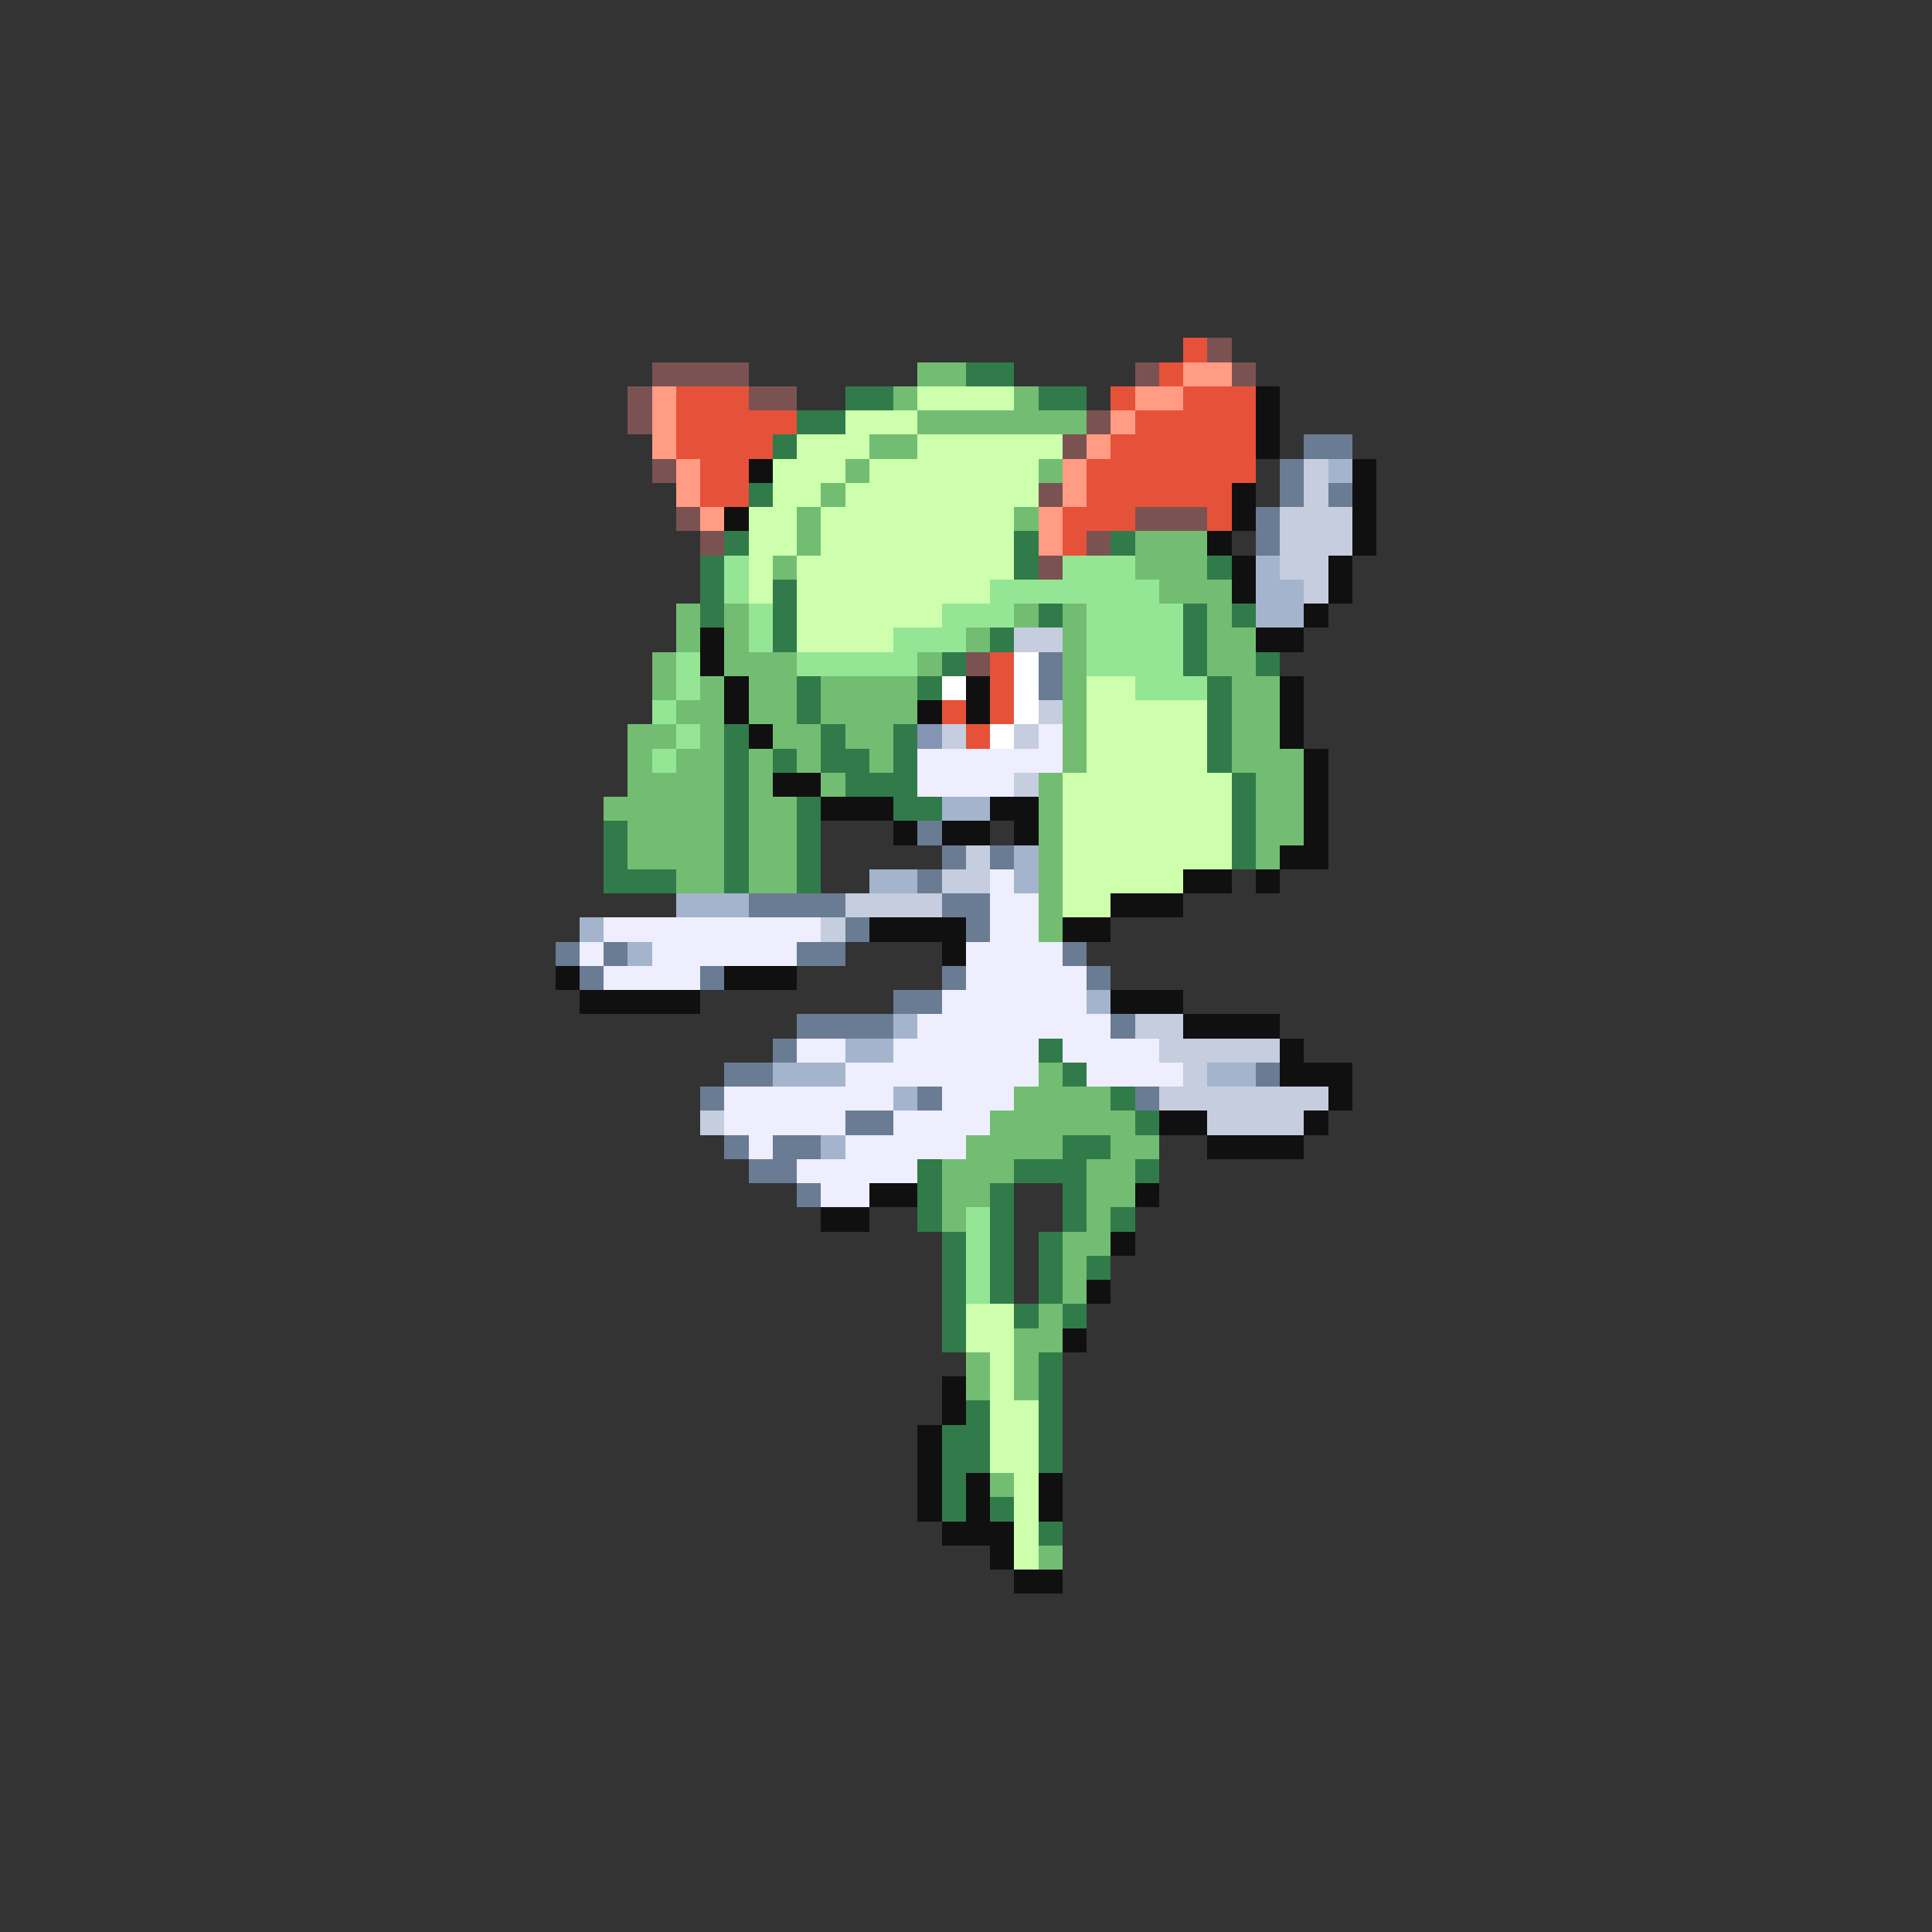 <svg xmlns="http://www.w3.org/2000/svg" viewBox="0 -0.5 80 80" shape-rendering="crispEdges">
<rect x="0" y="-0.5" width="80" height="80" fill="#333333" stroke="none"/>
<path stroke="#e65239" d="M49 14h1M48 15h1M28 16h3M46 16h1M49 16h3M28 17h5M47 17h5M28 18h4M46 18h6M29 19h2M45 19h7M29 20h2M45 20h6M44 21h3M50 21h1M44 22h1M41 27h1M41 28h1M39 29h1M41 29h1M40 30h1" />
<path stroke="#7b5252" d="M50 14h1M27 15h4M47 15h1M51 15h1M26 16h1M31 16h2M26 17h1M45 17h1M44 18h1M27 19h1M43 20h1M28 21h1M47 21h3M29 22h1M45 22h1M43 23h1M40 27h1" />
<path stroke="#73bd73" d="M38 15h2M37 16h1M42 16h1M38 17h7M36 18h2M35 19h1M43 19h1M34 20h1M33 21h1M42 21h1M33 22h1M47 22h3M32 23h1M47 23h3M48 24h3M28 25h1M30 25h1M42 25h1M44 25h1M50 25h1M28 26h1M30 26h1M40 26h1M44 26h1M50 26h2M27 27h1M30 27h3M38 27h1M44 27h1M50 27h2M27 28h1M29 28h1M31 28h2M34 28h4M44 28h1M51 28h2M28 29h2M31 29h2M34 29h4M44 29h1M51 29h2M26 30h2M29 30h1M32 30h2M35 30h2M44 30h1M51 30h2M26 31h1M28 31h2M31 31h1M33 31h1M36 31h1M44 31h1M51 31h3M26 32h4M31 32h1M34 32h1M43 32h1M52 32h2M25 33h5M31 33h2M43 33h1M52 33h2M26 34h4M31 34h2M43 34h1M52 34h2M26 35h4M31 35h2M43 35h1M52 35h1M28 36h2M31 36h2M43 36h1M43 37h1M43 38h1M43 44h1M42 45h4M41 46h6M40 47h4M46 47h2M39 48h3M45 48h2M39 49h2M45 49h2M39 50h1M45 50h1M44 51h2M44 52h1M44 53h1M43 54h1M42 55h2M40 56h1M42 56h1M40 57h1M42 57h1M41 61h1M43 64h1" />
<path stroke="#317b4a" d="M40 15h2M35 16h2M43 16h2M33 17h2M32 18h1M31 20h1M30 22h1M42 22h1M46 22h1M29 23h1M42 23h1M50 23h1M29 24h1M32 24h1M29 25h1M32 25h1M43 25h1M49 25h1M51 25h1M32 26h1M41 26h1M49 26h1M39 27h1M49 27h1M52 27h1M33 28h1M38 28h1M50 28h1M33 29h1M50 29h1M30 30h1M34 30h1M37 30h1M50 30h1M30 31h1M32 31h1M34 31h2M37 31h1M50 31h1M30 32h1M35 32h3M51 32h1M30 33h1M33 33h1M37 33h2M51 33h1M25 34h1M30 34h1M33 34h1M51 34h1M25 35h1M30 35h1M33 35h1M51 35h1M25 36h3M30 36h1M33 36h1M43 43h1M44 44h1M46 45h1M47 46h1M44 47h2M38 48h1M42 48h3M47 48h1M38 49h1M41 49h1M44 49h1M38 50h1M41 50h1M44 50h1M46 50h1M39 51h1M41 51h1M43 51h1M39 52h1M41 52h1M43 52h1M45 52h1M39 53h1M41 53h1M43 53h1M39 54h1M42 54h1M44 54h1M39 55h1M43 56h1M43 57h1M40 58h1M43 58h1M39 59h2M43 59h1M39 60h2M43 60h1M39 61h1M39 62h1M41 62h1M43 63h1" />
<path stroke="#ff9c83" d="M49 15h2M27 16h1M47 16h2M27 17h1M46 17h1M27 18h1M45 18h1M28 19h1M44 19h1M28 20h1M44 20h1M29 21h1M43 21h1M43 22h1" />
<path stroke="#cdffac" d="M38 16h4M35 17h3M33 18h3M38 18h6M32 19h3M36 19h7M32 20h2M35 20h8M31 21h2M34 21h8M31 22h2M34 22h8M31 23h1M33 23h9M31 24h1M33 24h8M33 25h6M33 26h4M45 28h2M45 29h5M45 30h5M45 31h5M44 32h7M44 33h7M44 34h7M44 35h7M44 36h5M44 37h2M40 54h2M40 55h2M41 56h1M41 57h1M41 58h2M41 59h2M41 60h2M42 61h1M42 62h1M42 63h1M42 64h1" />
<path stroke="#101010" d="M52 16h1M52 17h1M52 18h1M31 19h1M56 19h1M51 20h1M56 20h1M30 21h1M51 21h1M56 21h1M50 22h1M56 22h1M51 23h1M55 23h1M51 24h1M55 24h1M54 25h1M29 26h1M52 26h2M29 27h1M30 28h1M40 28h1M53 28h1M30 29h1M38 29h1M40 29h1M53 29h1M31 30h1M53 30h1M54 31h1M32 32h2M54 32h1M34 33h3M41 33h2M54 33h1M37 34h1M39 34h2M42 34h1M54 34h1M53 35h2M49 36h2M52 36h1M46 37h3M36 38h4M44 38h2M39 39h1M23 40h1M30 40h3M24 41h5M46 41h3M49 42h4M53 43h1M53 44h3M55 45h1M48 46h2M54 46h1M50 47h4M36 49h2M47 49h1M34 50h2M46 51h1M45 53h1M44 55h1M39 57h1M39 58h1M38 59h1M38 60h1M38 61h1M40 61h1M43 61h1M38 62h1M40 62h1M43 62h1M39 63h3M41 64h1M42 65h2" />
<path stroke="#6a7b94" d="M54 18h2M53 19h1M53 20h1M55 20h1M52 21h1M52 22h1M43 27h1M43 28h1M38 34h1M39 35h1M41 35h1M38 36h1M31 37h4M39 37h2M35 38h1M40 38h1M23 39h1M25 39h1M33 39h2M44 39h1M24 40h1M29 40h1M39 40h1M45 40h1M37 41h2M33 42h4M46 42h1M32 43h1M30 44h2M52 44h1M29 45h1M38 45h1M47 45h1M35 46h2M30 47h1M32 47h2M31 48h2M33 49h1" />
<path stroke="#c5cdde" d="M54 19h1M54 20h1M53 21h3M53 22h3M53 23h2M54 24h1M42 26h2M43 29h1M39 30h1M42 30h1M42 32h1M40 35h1M39 36h2M35 37h4M34 38h1M47 42h2M48 43h5M49 44h1M48 45h7M29 46h1M50 46h4" />
<path stroke="#a4b4cd" d="M55 19h1M52 23h1M52 24h2M52 25h2M39 33h2M42 35h1M36 36h2M42 36h1M28 37h3M24 38h1M26 39h1M45 41h1M37 42h1M35 43h2M32 44h3M50 44h2M37 45h1M34 47h1" />
<path stroke="#94e694" d="M30 23h1M44 23h3M30 24h1M41 24h7M31 25h1M39 25h3M45 25h4M31 26h1M37 26h3M45 26h4M28 27h1M33 27h5M45 27h4M28 28h1M47 28h3M27 29h1M28 30h1M27 31h1M40 50h1M40 51h1M40 52h1M40 53h1" />
<path stroke="#ffffff" d="M42 27h1M39 28h1M42 28h1M42 29h1M41 30h1" />
<path stroke="#8394b4" d="M38 30h1" />
<path stroke="#eeeeff" d="M43 30h1M38 31h6M38 32h4M41 36h1M41 37h2M25 38h9M41 38h2M24 39h1M27 39h6M40 39h4M25 40h4M40 40h5M39 41h6M38 42h8M33 43h2M37 43h6M44 43h4M35 44h8M45 44h4M30 45h7M39 45h3M30 46h5M37 46h4M31 47h1M35 47h5M33 48h5M34 49h2" />
</svg>